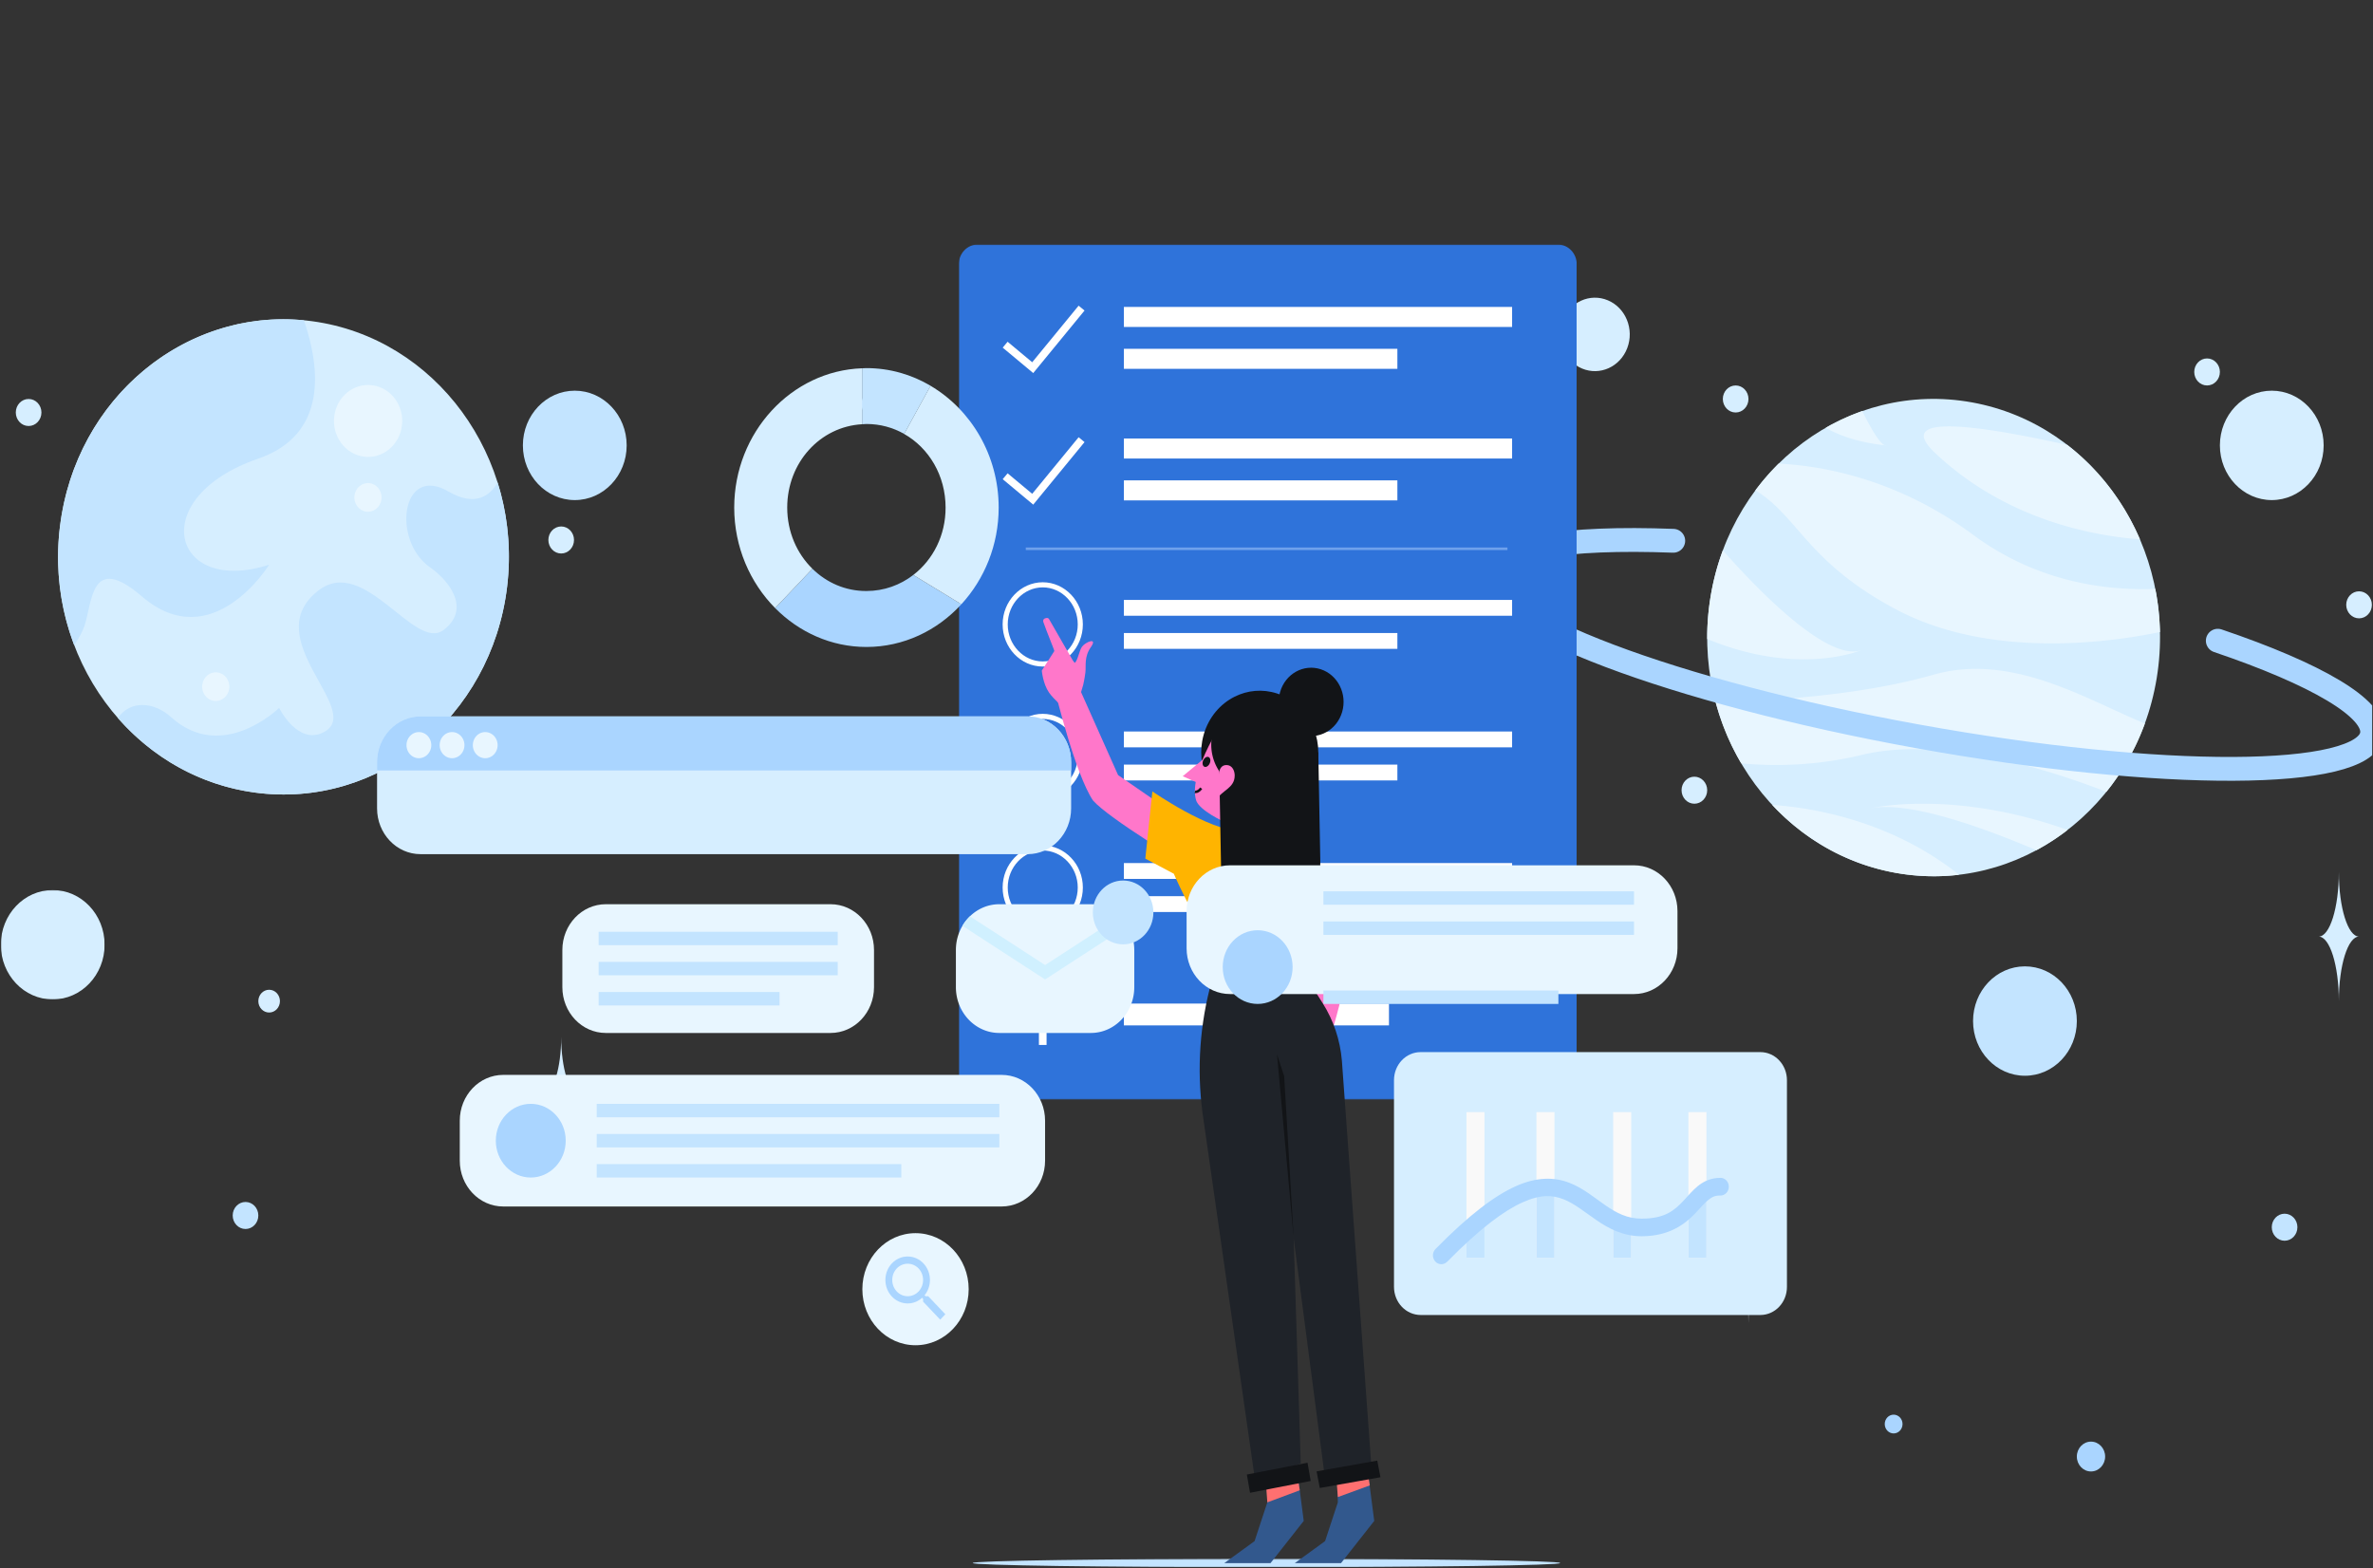 <svg width="1952" height="1290" fill="none" xmlns="http://www.w3.org/2000/svg"><rect width="100%" height="100%" fill="#333333" stroke="none"/><g clip-path="url('#clip0_255_26788')"><g clip-path="url('#clip1_255_26788')"><path fill-rule="evenodd" clip-rule="evenodd" d="M515.49 366.383c0 24.85-19.11 44.996-42.683 44.996s-42.684-20.146-42.684-44.996c0-24.851 19.111-44.996 42.684-44.996 23.573 0 42.683 20.145 42.683 44.996M1708.38 839.945c0 24.851-19.11 44.995-42.69 44.995-23.57 0-42.68-20.144-42.68-44.995s19.11-44.995 42.68-44.995c23.58 0 42.69 20.144 42.69 44.995" fill="#C3E4FF"/><path fill-rule="evenodd" clip-rule="evenodd" d="M1911.41 366.383c0 24.85-19.11 44.996-42.68 44.996s-42.68-20.146-42.68-44.996c0-24.851 19.11-44.996 42.68-44.996s42.68 20.145 42.68 44.996" fill="#D6EEFF"/><mask id="mask0_255_26788" style="mask-type:luminance" maskUnits="userSpaceOnUse" x="0" y="732" width="87" height="91"><path fill-rule="evenodd" clip-rule="evenodd" d="M.68 732.168h85.366v89.992H.68v-89.992Z" fill="#fff"/></mask><g mask="url('#mask0_255_26788')"><path fill-rule="evenodd" clip-rule="evenodd" d="M86.047 777.163c0 24.851-19.11 44.997-42.683 44.997S.68 802.014.68 777.163c0-24.85 19.11-44.995 42.684-44.995 23.572 0 42.683 20.145 42.683 44.995" fill="#D6EEFF"/></g><path fill-rule="evenodd" clip-rule="evenodd" d="M1338.56 286.33c-5.88 15.486-22.57 23.008-37.26 16.801-14.69-6.208-21.82-23.794-15.94-39.281 5.89-15.486 22.58-23.009 37.27-16.801 14.69 6.208 21.82 23.795 15.93 39.281M476.251 899.726c-8.074 0-14.623 20.94-14.623 46.766 0-25.826-6.545-46.766-14.623-46.766 8.078 0 14.623-20.94 14.623-46.765 0 25.825 6.549 46.765 14.623 46.765" fill="#D6EEFF"/><path fill-rule="evenodd" clip-rule="evenodd" d="M212.501 999.892c0 6.138-4.721 11.118-10.545 11.118-5.825 0-10.546-4.98-10.546-11.118 0-6.139 4.721-11.116 10.546-11.116 5.824 0 10.545 4.977 10.545 11.116" fill="#C3E4FF"/><path fill-rule="evenodd" clip-rule="evenodd" d="M594.321 610.745c0 10.386-7.986 18.805-17.839 18.805-9.851 0-17.838-8.419-17.838-18.805s7.987-18.805 17.838-18.805c9.853 0 17.839 8.419 17.839 18.805" fill="#AAD5FF"/><path fill-rule="evenodd" clip-rule="evenodd" d="M729.746 332.381c0 6.139-4.721 11.116-10.544 11.116-5.825 0-10.546-4.977-10.546-11.116 0-6.14 4.721-11.117 10.546-11.117 5.823 0 10.544 4.977 10.544 11.117M472.173 444.201c0 6.139-4.721 11.116-10.545 11.116-5.825 0-10.546-4.977-10.546-11.116 0-6.14 4.721-11.117 10.546-11.117 5.824 0 10.545 4.977 10.545 11.117M34.084 339.326c0 6.139-4.721 11.116-10.545 11.116-5.825 0-10.546-4.977-10.546-11.116 0-6.139 4.721-11.117 10.546-11.117 5.824 0 10.545 4.978 10.545 11.117M1826.05 305.976c0 6.139-4.72 11.116-10.55 11.116-5.82 0-10.54-4.977-10.54-11.116 0-6.139 4.72-11.116 10.54-11.116 5.83 0 10.55 4.977 10.55 11.116M1951.07 497.547c0 6.139-4.72 11.116-10.55 11.116-5.82 0-10.54-4.977-10.54-11.116 0-6.139 4.72-11.116 10.54-11.116 5.83 0 10.55 4.977 10.55 11.116M1404.32 650.045c0 6.139-4.72 11.116-10.55 11.116-5.82 0-10.54-4.977-10.54-11.116 0-6.139 4.72-11.116 10.54-11.116 5.83 0 10.55 4.977 10.55 11.116M1438.27 328.21c0 6.14-4.72 11.117-10.54 11.117-5.83 0-10.55-4.977-10.55-11.117 0-6.14 4.72-11.117 10.55-11.117 5.82 0 10.54 4.977 10.54 11.117" fill="#D6EEFF"/><path fill-rule="evenodd" clip-rule="evenodd" d="M1889.82 1009.54c0 6.14-4.72 11.12-10.54 11.12-5.83 0-10.55-4.98-10.55-11.12 0-6.14 4.72-11.114 10.55-11.114 5.82 0 10.54 4.974 10.54 11.114" fill="#C3E4FF"/><path fill-rule="evenodd" clip-rule="evenodd" d="M905.216 339.326c-9.667 0-17.508 25.073-17.508 55.994 0-30.921-7.837-55.994-17.508-55.994 9.671 0 17.508-25.072 17.508-55.994 0 30.922 7.841 55.994 17.508 55.994M1459.46 1020.66c-11.7 0-21.19 30.34-21.19 67.75 0-37.41-9.48-67.75-21.18-67.75 11.7 0 21.18-30.338 21.18-67.752 0 37.414 9.49 67.752 21.19 67.752" fill="#E8F6FF"/><path fill-rule="evenodd" clip-rule="evenodd" d="M1940.52 770.453c-9.17 0-16.61 23.782-16.61 53.113 0-29.331-7.43-53.113-16.6-53.113 9.17 0 16.6-23.783 16.6-53.114 0 29.331 7.44 53.114 16.61 53.114M995.914 524.486c0 7.438-5.719 13.467-12.775 13.467-7.057 0-12.778-6.029-12.778-13.467 0-7.438 5.721-13.469 12.778-13.469 7.056 0 12.775 6.031 12.775 13.469" fill="#D6EEFF"/><path fill-rule="evenodd" clip-rule="evenodd" d="M795.846 457.015c0 4.587-3.528 8.305-7.878 8.305-4.351 0-7.878-3.718-7.878-8.305s3.527-8.304 7.878-8.304c4.35 0 7.878 3.717 7.878 8.304" fill="#C3E4FF"/><path fill-rule="evenodd" clip-rule="evenodd" d="M1126.65 352.508c0 13.457-10.35 24.367-23.11 24.367-12.77 0-23.12-10.91-23.12-24.367 0-13.458 10.35-24.367 23.12-24.367 12.76 0 23.11 10.909 23.11 24.367" fill="#D6EEFF"/><path fill-rule="evenodd" clip-rule="evenodd" d="M1731.66 1198.2c0 6.77-5.21 12.27-11.64 12.27-6.43 0-11.64-5.5-11.64-12.27 0-6.78 5.21-12.28 11.64-12.28 6.43 0 11.64 5.5 11.64 12.28M1565 1171.46c0 4.26-3.28 7.72-7.32 7.72-4.04 0-7.32-3.46-7.32-7.72s3.28-7.72 7.32-7.72c4.04 0 7.32 3.46 7.32 7.72" fill="#AAD5FF"/><path fill-rule="evenodd" clip-rule="evenodd" d="M545.07 770.453c0 4.261-3.277 7.716-7.319 7.716-4.043 0-7.321-3.455-7.321-7.716 0-4.262 3.278-7.716 7.321-7.716 4.042 0 7.319 3.454 7.319 7.716M230.274 823.567c0 5.174-3.978 9.368-8.886 9.368-4.908 0-8.887-4.194-8.887-9.368s3.979-9.368 8.887-9.368 8.886 4.194 8.886 9.368M209.611 651.965C311.175 665.7 404.07 590.038 417.099 482.972c13.028-107.066-58.744-204.994-160.308-218.729C155.228 250.51 62.333 326.17 49.304 433.236 36.275 540.302 108.048 638.231 209.61 651.965" fill="#D6EEFF"/><path fill-rule="evenodd" clip-rule="evenodd" d="M299.213 375.636c15.379 2.08 29.447-9.378 31.42-25.59 1.973-16.213-8.895-31.043-24.276-33.122-15.379-2.081-29.447 9.377-31.419 25.59-1.974 16.213 8.896 31.043 24.275 33.122M301.259 420.891c6.131.829 11.739-3.738 12.526-10.203.786-6.462-3.547-12.375-9.678-13.204-6.132-.828-11.739 3.738-12.526 10.202-.786 6.464 3.547 12.375 9.678 13.205M176.054 576.57c6.131.83 11.739-3.738 12.526-10.201.786-6.464-3.547-12.376-9.678-13.206-6.132-.828-11.739 3.739-12.526 10.202-.786 6.464 3.547 12.377 9.678 13.205" fill="#E8F6FF"/><path fill-rule="evenodd" clip-rule="evenodd" d="M116.786 490.682c57.906 49.662 104.649-26.148 104.649-26.148-80.07 25.836-102.226-55.065-9.196-87.165 57.699-19.912 51.105-74.965 37.772-113.902-98.886-9.563-187.968 65.083-200.707 169.774-4.168 34.249.337 67.562 11.73 97.487 3.885-5.706 6.867-11.247 8.388-15.72 6.76-19.85 4.965-60.69 47.364-24.326M209.612 651.971c101.569 13.734 194.46-61.934 207.488-168.993 3.643-29.94.653-59.163-7.756-86.029-6.046 10.489-18.016 20.437-40.624 7.303-38.576-22.393-46.456 40.304-15.185 62.285 17.643 12.403 33.218 35.12 11.414 51.669-23.953 18.182-65.01-61.865-103.002-32.449-51.022 39.508 38.447 98.862 4.305 116.584-21.343 11.078-36.643-19.995-36.643-19.995s-46.641 45.781-88.882 7.599c-14.053-12.703-33.524-14.176-43.768.734 28.516 32.6 67.666 55.209 112.653 61.292" fill="#C3E4FF"/><path fill-rule="evenodd" clip-rule="evenodd" d="M1774.1 557.747c-17.42 106.853-113.72 178.584-215.08 160.215-101.36-18.37-169.4-119.883-151.98-226.737 17.43-106.853 113.72-178.583 215.08-160.214 101.37 18.37 169.41 119.883 151.98 226.736" fill="#D6EEFF"/><path fill-rule="evenodd" clip-rule="evenodd" d="M1776.78 519.918c-39.98 8.346-139.25 22.712-217.13-18.626-73.1-38.814-80.38-76.41-115.66-97.94a189.477 189.477 0 0 1 19.13-21.987c36.99 1.884 98.17 12.914 159.9 58.56 52.41 38.765 108.73 46.102 149.9 44.502a205.35 205.35 0 0 1 3.86 35.491M1531.51 534.665c-2.73 1.145-53.38 21.531-127.19-9.036a207.64 207.64 0 0 1 2.72-34.407 205.116 205.116 0 0 1 10.16-38.507c26.3 29.865 86.12 92.783 114.31 81.95M1764.35 595.145c-7.6 20.854-18.4 39.787-31.68 56.27-46.51-18.157-134.81-46.422-201.04-30.431-37.18 8.974-71.46 9.565-99.31 6.98a202.205 202.205 0 0 1-21.15-50.644c39.93-.567 116.01-4.235 179.41-22.307 65.04-18.539 127.84 21.642 173.77 40.132M1700.79 682.732a184.932 184.932 0 0 1-25.63 16.656c-45.84-19.413-104.5-40.377-136.16-34.505 3.91-.887 69.85-14.871 161.79 17.849M1760.3 443.643c-35.68-2.561-109.26-14.92-168.63-71.141-32.68-30.948 26.35-24.879 108.87-6.488 25.99 20.066 46.55 46.915 59.76 77.629M1611.53 719.602c-17.08 2.032-34.71 1.588-52.51-1.637-40-7.251-74.81-27.452-101.22-55.827 32.25 2.204 97.09 12.47 153.73 57.464M1550.38 366.272c-5.92-.566-30.02-3.434-48.52-14.39a181.66 181.66 0 0 1 30.01-13.739c6.73 13.579 14.1 26.455 18.51 28.129M1551.75 366.383c-.41.111-.85.062-1.34-.111.86.074 1.34.111 1.34.111" fill="#E8F6FF"/><path d="M1824.33 527.071c80.55 27.313 130.28 55.814 126.82 77.033-6.07 37.209-173.43 37.934-373.83 1.617-200.39-36.316-357.92-95.921-351.85-133.132 3.56-21.797 62.46-31.074 150.93-27.72" stroke="#AAD5FF" stroke-width="19.6" stroke-linecap="round"/></g><g clip-path="url('#clip2_255_26788')"><mask id="mask1_255_26788" style="mask-type:luminance" maskUnits="userSpaceOnUse" x="800" y="1282" width="484" height="8"><path fill-rule="evenodd" clip-rule="evenodd" d="M800.052 1282.31h483.498v6.96H800.052v-6.96Z" fill="#fff"/></mask><g mask="url('#mask1_255_26788')"><path fill-rule="evenodd" clip-rule="evenodd" d="M800.052 1285.79c0 1.92 108.235 3.48 241.748 3.48 133.52 0 241.75-1.56 241.75-3.48s-108.23-3.48-241.75-3.48c-133.513 0-241.748 1.56-241.748 3.48" fill="#C3E4FF"/></g><mask id="mask2_255_26788" style="mask-type:luminance" maskUnits="userSpaceOnUse" x="788" y="201" width="510" height="704"><path fill-rule="evenodd" clip-rule="evenodd" d="M788.654 201.165h508.376v703.364H788.654V201.165Z" fill="#fff"/></mask><g mask="url('#mask2_255_26788')"><path fill-rule="evenodd" clip-rule="evenodd" d="M1281.51 904.529H804.172c-8.535 0-15.518-7.36-15.518-16.355V217.521c0-8.996 6.983-16.356 15.518-16.356h477.338c8.53 0 15.52 7.36 15.52 16.356v670.653c0 8.995-6.99 16.355-15.52 16.355" fill="#2F73DA"/></g><path fill-rule="evenodd" clip-rule="evenodd" d="M924.495 506.546h319.345v-13.025H924.495v13.025ZM924.495 533.781h224.975v-13.025H924.495v13.025ZM924.495 843.498h218.055v-17.91H924.495v17.91Z" fill="#fff"/><path clip-rule="evenodd" d="M857.747 546.214c-16.993 0-30.895-14.653-30.895-32.563 0-17.909 13.902-32.563 30.895-32.563 16.992 0 30.895 14.654 30.895 32.563 0 17.91-13.903 32.563-30.895 32.563ZM857.747 762.676c-16.993 0-30.895-14.653-30.895-32.563 0-17.91 13.902-32.563 30.895-32.563 16.992 0 30.895 14.653 30.895 32.563 0 17.91-13.903 32.563-30.895 32.563ZM857.747 654.445c-16.993 0-30.895-14.653-30.895-32.563 0-17.909 13.902-32.563 30.895-32.563 16.992 0 30.895 14.654 30.895 32.563 0 17.91-13.903 32.563-30.895 32.563Z" stroke="#fff" stroke-width="4.2"/><path fill-rule="evenodd" clip-rule="evenodd" d="M924.495 614.777h319.345v-13.025H924.495v13.025ZM924.495 642.011h224.975v-13.025H924.495v13.025ZM924.495 723.009h319.345v-13.026H924.495v13.026ZM924.495 750.243h224.975v-13.026H924.495v13.026Z" fill="#fff"/><path d="m826.825 391.777 22.676 18.897 40.194-48.991M826.825 283.545l22.676 18.897 40.194-48.99" stroke="#fff" stroke-width="6.3"/><path fill-rule="evenodd" clip-rule="evenodd" d="M924.495 268.962h319.345v-16.473H924.495v16.473ZM924.495 303.406h224.975v-16.474H924.495v16.474ZM924.495 377.193h319.345v-16.474H924.495v16.474ZM924.495 411.636h224.975v-16.473H924.495v16.473Z" fill="#fff"/><path d="M843.793 451.433h396.217" stroke="#6FA1EC" stroke-width="2.1"/><path d="M857.747 809.48v50.128M833.967 834.543h47.561" stroke="#fff" stroke-width="6.3"/><path fill-rule="evenodd" clip-rule="evenodd" d="m889.001 570.272 2.032-6.879s1.146-4.864 1.808-10.279c.661-5.416-1.235-12.589 4.527-20.83 5.759-8.233-4.275-4.288-7.206-.427-2.443 3.219-3.444 11.176-6.046 13.446-1.405-1.426-2.193-2.986-2.193-2.986l-18.742-32.587c-.387-1.031-1.418-1.601-2.415-1.347l-1.125.297c-1.185.312-1.855 1.651-1.437 2.888 2.243 6.688 9.412 23.923 9.072 24.006l-10.301 16.083s.885 10.729 5.952 18.082c2.138 3.116 5.762 6.602 7.745 8.555" fill="#FF77CA"/><path fill-rule="evenodd" clip-rule="evenodd" d="M975.507 711.323s-63.317-37.876-76.435-52.835c-14.624-21.872-30.712-88.339-30.712-88.339l20.372-2 30.994 69.461 68.78 47.471-12.999 26.242ZM1082.42 888.343l-14.4-6.26 13.66-81.898-21.3-47.054 30.79-18.556s15.22 45.231 15.64 60.015c.74 25.872-24.39 93.753-24.39 93.753" fill="#FF77CA"/><path fill-rule="evenodd" clip-rule="evenodd" d="m1100.11 743.982-41.02 14.714-12.19-50.948 32.18-10.327 21.03 46.561Z" fill="#E07C02"/><path fill-rule="evenodd" clip-rule="evenodd" d="m947.946 651.038-5.829 55.286 23.454 12.437s8.428 19.45 14.704 29.539c9.229 14.83 17.499 54.272 17.499 54.272h75.846l.48-30.947s18.75-73.786.67-82.127c-18.48-8.538-27.52-6.053-54.61-6.01-25.499.046-72.214-32.45-72.214-32.45" fill="#FFB400"/><path fill-rule="evenodd" clip-rule="evenodd" d="m1069.98 1203.93-37.58 13.84-42.269-295.637c-5.674-36.152-4.01-73.164 4.884-108.588l2.76-10.972h54.765l11.61 216.007 5.83 185.35Z" fill="#1F2329"/><path fill-rule="evenodd" clip-rule="evenodd" d="m1128.78 1215.89-39.3-3.21-25.34-194.1-32.76-216.008h42.23l14.35 22.569c8.96 14.114 14.41 30.371 15.85 47.29l24.97 343.459Z" fill="#1F2329"/><path fill-rule="evenodd" clip-rule="evenodd" d="m1072.43 1251.15-27.33 34.74h-38.04l24.95-18.13 10.48-31.88-.41-15.89 24.59-13.26 5.76 44.42Z" fill="#32588D"/><path fill-rule="evenodd" clip-rule="evenodd" d="m1066.54 1209.28 2.62 16.67-26.67 9.93-1.26-17.41 25.31-9.19Z" fill="#FF7070"/><path fill-rule="evenodd" clip-rule="evenodd" d="m1130.43 1251.15-27.33 34.74h-38.05l24.95-18.13 10.49-31.88-.41-15.89 24.58-13.26 5.77 44.42Z" fill="#32588D"/><path fill-rule="evenodd" clip-rule="evenodd" d="m1124.06 1205.34 2.73 16.58-26.27 9.61-1.39-17.3 24.93-8.89Z" fill="#FF7070"/><path fill-rule="evenodd" clip-rule="evenodd" d="m1078.18 1218.29-49.91 9.71-2.63-15.01 49.92-9.7 2.62 15ZM1135.54 1215.23l-49.91 8.84-2.62-13.67 49.91-8.85 2.62 13.68ZM1082.25 633.915c-7.84 26.778-34.8 41.784-60.2 33.516-23.628-7.69-37.597-32.806-33.119-57.822.33-1.88.773-3.76 1.321-5.633 4.136-14.105 13.568-24.944 25.288-30.833 10.52-5.292 22.89-6.587 34.92-2.676 25.4 8.269 39.64 36.677 31.79 63.448" fill="#121417"/><path fill-rule="evenodd" clip-rule="evenodd" d="M1104.03 585.708c-4.35 14.841-19.29 23.157-33.37 18.574-14.08-4.582-21.97-20.328-17.62-35.169 4.34-14.84 19.28-23.155 33.36-18.573 14.08 4.581 21.97 20.328 17.63 35.168" fill="#121417"/><path fill-rule="evenodd" clip-rule="evenodd" d="m990.044 624.347-17.168 14.185 11.651 5.158 5.517-19.343Z" fill="#FF77CA"/><path fill-rule="evenodd" clip-rule="evenodd" d="M1007.12 676.122s-20.827-9.478-23.271-17.923c-6.877-23.778 25.691-70.409 25.691-70.409l39.3 50.647s-6.27 49.724-6.42 49.724c-.12 0-34.88-.436-34.88-.436l-.42-11.603Z" fill="#FF77CA"/><path fill-rule="evenodd" clip-rule="evenodd" d="M989.814 625.397c-1.016 2.166-.669 4.524.776 5.267 1.445.743 3.439-.412 4.455-2.578 1.017-2.165.669-4.523-.775-5.265-1.445-.743-3.44.411-4.456 2.576M1050.78 644.24c-12.4 9.411-29.14 8.139-40.93-2.003-.94-.797-1.84-1.65-2.71-2.571a36.635 36.635 0 0 1-3.91-4.826c-11.308-16.548-8.345-39.162 6.62-50.518a30.86 30.86 0 0 1 4.47-2.84c14.5-7.594 32.88-2.728 43.1 12.23 11.2 16.39 8.38 38.731-6.21 50.191a7.09 7.09 0 0 1-.43.337" fill="#121417"/><path fill-rule="evenodd" clip-rule="evenodd" d="m1061.17 738.215-56.27 1.086-2.19-118.772 81.7-1.575 1.67 90.158c.29 15.802-10.86 28.832-24.91 29.103M1050.45 867.374l5.89 17.894 7.88 133.772-13.77-151.666Z" fill="#121417"/><path fill-rule="evenodd" clip-rule="evenodd" d="M1002.51 640.265s-1.03-10.916 6.25-10.905c5.43.008 6.9 5.453 6.89 8.598-.01 10.618-10.97 12.218-14.81 19.903" fill="#FF77CA"/><path d="M982.937 651.379s2.385.691 5.162-2.957" stroke="#121417" stroke-width="2.1"/></g><g clip-path="url('#clip3_255_26788')"><path fill-rule="evenodd" clip-rule="evenodd" d="M683.214 849.748H498.325c-19.738 0-35.738-16.871-35.738-37.679v-30.555c0-20.81 16-37.679 35.738-37.679h184.889c19.738 0 35.739 16.869 35.739 37.679v30.555c0 20.808-16.001 37.679-35.739 37.679" fill="#E8F6FF"/><path d="M1168.64 865.49H1448c12.13 0 21.92 10.322 21.92 23.15v169.97c0 12.83-9.79 23.15-21.92 23.15h-279.36c-12.17-.05-21.96-10.37-21.96-23.2V888.64c0-12.828 9.79-23.15 21.96-23.15Z" fill="#D6EEFF"/><path d="M1206.29 914.847h14.83v119.863h-14.83V914.847ZM1263.86 914.847h14.83v119.863h-14.83V914.847ZM1326.98 914.847h14.83v119.863h-14.83V914.847ZM1388.87 914.847h14.83v119.863h-14.83V914.847Z" fill="#F9F9F9"/><path d="M1388.87 984.85h14.83v49.86h-14.83v-49.86ZM1326.98 1007.9h14.83v26.81h-14.83v-26.81ZM1263.86 976.833h14.83v57.877h-14.83v-57.877ZM1206.29 1006.45h14.83v28.26h-14.83v-28.26Z" fill="#C3E4FF"/><path d="M1415.11 968.965c-7.42-.1-13.64 2.806-18.35 6.615-4.7 3.808-8.17 8.218-11.93 12.176-7.51 7.918-15.16 14.734-34.46 14.734-11.79 0-20.49-4.612-29.52-10.775-9.08-6.214-18.16-14.181-30-18.741-11.83-4.61-26.38-5.061-43.92 2.806-17.54 7.867-38.55 23.652-66.02 51.61-2.81 2.76-2.95 7.32-.34 10.28 2.62 2.95 6.94 3.1 9.75.35.05-.05.09-.1.19-.15 26.81-27.31 46.82-41.996 61.89-48.761 15.07-6.765 24.76-6.063 33.75-2.555 8.98 3.507 17.35 10.523 27.24 17.286 9.88 6.77 21.72 13.13 37.03 13.13 22.76 0 35.74-10.07 44.2-18.991 4.23-4.46 7.51-8.419 10.6-10.874 3.05-2.456 5.52-3.658 9.79-3.608 3.81.1 6.99-3.057 7.09-7.116.09-4.008-2.9-7.366-6.75-7.466-.14.05-.19.05-.24.05Z" fill="#AAD5FF"/><path fill-rule="evenodd" clip-rule="evenodd" d="M492.439 777.521h196.662v-11.043H492.439v11.043ZM492.439 802.313h196.662V791.27H492.439v11.043ZM492.439 827.104h148.789v-11.042H492.439v11.042Z" fill="#C3E4FF"/><path fill-rule="evenodd" clip-rule="evenodd" d="M823.928 992.49H413.946c-19.739 0-35.74-16.87-35.74-37.68v-32.9c0-20.81 16.001-37.68 35.74-37.68h409.982c19.739 0 35.74 16.87 35.74 37.68v32.9c0 20.81-16.001 37.68-35.74 37.68" fill="#E8F6FF"/><path fill-rule="evenodd" clip-rule="evenodd" d="M490.854 919.091h331.194v-11.043H490.854v11.043ZM490.854 943.882h331.194V932.84H490.854v11.042ZM490.854 968.673h250.573v-11.042H490.854v11.042Z" fill="#C3E4FF"/><path fill-rule="evenodd" clip-rule="evenodd" d="M465.354 938.361c0 16.741-12.872 30.312-28.752 30.312-15.879 0-28.752-13.571-28.752-30.312s12.873-30.313 28.752-30.313c15.88 0 28.752 13.572 28.752 30.313" fill="#AAD5FF"/><path fill-rule="evenodd" clip-rule="evenodd" d="M1344.13 817.733h-332.32c-19.732 0-35.734-16.87-35.734-37.679V749.5c0-20.81 16.002-37.679 35.734-37.679h332.32c19.74 0 35.74 16.869 35.74 37.679v30.554c0 20.809-16 37.679-35.74 37.679" fill="#E8F6FF"/><path fill-rule="evenodd" clip-rule="evenodd" d="M1088.62 744.265h255.48v-11.042h-255.48v11.042ZM1088.62 769.057h255.48v-11.042h-255.48v11.042ZM1088.62 825.863h193.29v-11.042h-193.29v11.042Z" fill="#C3E4FF"/><path fill-rule="evenodd" clip-rule="evenodd" d="M1063.29 795.55c0 16.742-12.87 30.313-28.75 30.313s-28.75-13.571-28.75-30.313c0-16.741 12.87-30.313 28.75-30.313s28.75 13.572 28.75 30.313" fill="#AAD5FF"/><path fill-rule="evenodd" clip-rule="evenodd" d="M753.095 1106.63c-24.153 0-43.732-20.64-43.732-46.1s19.579-46.1 43.732-46.1c24.152 0 43.732 20.64 43.732 46.1s-19.58 46.1-43.732 46.1" fill="#E8F6FF"/><path fill-rule="evenodd" clip-rule="evenodd" d="M746.639 1066.31c-7.019 0-12.685-5.98-12.685-13.38s5.666-13.37 12.685-13.37 12.685 5.97 12.685 13.37c0 7.4-5.666 13.38-12.685 13.38Zm16.913 0h-2.226l-.79-.81c2.762-3.38 4.426-7.78 4.426-12.57 0-10.67-8.203-19.31-18.323-19.31-10.119 0-18.322 8.64-18.322 19.31 0 10.67 8.203 19.32 18.322 19.32 4.539 0 8.711-1.75 11.924-4.67l.761.84v2.34l14.094 14.83 4.201-4.43-14.067-14.85Z" fill="#AAD5FF"/><path fill-rule="evenodd" clip-rule="evenodd" d="M845.362 702.649H345.909c-19.738 0-35.739-16.87-35.739-37.68v-37.944c0-20.81 16.001-37.68 35.739-37.68h499.453c19.737 0 35.738 16.87 35.738 37.68v37.944c0 20.81-16.001 37.68-35.738 37.68" fill="#D6EEFF"/><path fill-rule="evenodd" clip-rule="evenodd" d="M881.102 627.024v6.798H310.168v-6.798c0-20.808 16.006-37.676 35.743-37.676h499.448c19.738 0 35.743 16.868 35.743 37.676" fill="#AAD5FF"/><path fill-rule="evenodd" clip-rule="evenodd" d="M354.762 612.98c0 5.932-4.561 10.741-10.188 10.741-5.627 0-10.187-4.809-10.187-10.741 0-5.932 4.56-10.741 10.187-10.741s10.188 4.809 10.188 10.741M382.045 612.98c0 5.932-4.561 10.741-10.188 10.741-5.626 0-10.187-4.809-10.187-10.741 0-5.932 4.561-10.741 10.187-10.741 5.627 0 10.188 4.809 10.188 10.741M409.329 612.98c0 5.932-4.562 10.741-10.188 10.741s-10.188-4.809-10.188-10.741c0-5.932 4.562-10.741 10.188-10.741s10.188 4.809 10.188 10.741M933.037 781.512v30.554c0 20.815-16.006 37.683-35.742 37.683h-75.256c-19.737 0-35.735-16.868-35.735-37.683v-30.554c0-7.305 1.975-14.13 5.385-19.908a37.94 37.94 0 0 1 4.446-6.052 35.291 35.291 0 0 1 1.722-1.78c6.361-6.171 14.857-9.936 24.182-9.936h75.256c9.323 0 17.82 3.765 24.182 9.936.593.57 1.168 1.168 1.722 1.78a37.68 37.68 0 0 1 4.445 6.059c3.417 5.778 5.393 12.596 5.393 19.901" fill="#E8F6FF"/><path fill-rule="evenodd" clip-rule="evenodd" d="m927.644 761.612-67.967 44.114-67.987-44.121a37.88 37.88 0 0 1 4.446-6.052 35.291 35.291 0 0 1 1.722-1.78l61.819 40.117 61.8-40.117c.593.57 1.168 1.168 1.722 1.78a37.62 37.62 0 0 1 4.445 6.059" fill="#D0F0FF"/><path fill-rule="evenodd" clip-rule="evenodd" d="M948.763 750.591c0 14.499-11.149 26.254-24.902 26.254-13.753 0-24.902-11.755-24.902-26.254 0-14.5 11.149-26.254 24.902-26.254 13.753 0 24.902 11.754 24.902 26.254" fill="#C3E4FF"/><path d="m668.298 467.882-30.68 32.341c19.548 19.768 46.053 31.992 75.075 31.992 30.547 0 58.311-13.481 78.123-35.135l-39.558-24.099c-10.801 8.312-24.053 13.202-38.565 13.202-17.228.07-32.799-6.915-44.395-18.301Z" fill="#AAD5FF"/><path d="M709.115 302.963c-58.178 2.026-105.158 52.808-105.158 114.556 0 32.411 12.987 61.819 33.661 82.704l30.68-32.341c-12.789-12.503-20.74-30.316-20.74-50.363 0-36.951 27.035-66.568 61.557-68.524v-46.032ZM751.258 472.982l39.558 24.099c18.951-20.676 30.68-48.687 30.68-79.561 0-42.889-22.728-80.539-56.058-100.167l-21.734 39.606c20.409 11.525 34.125 34.227 34.125 60.561.066 22.911-10.403 43.028-26.571 55.462Z" fill="#D6EEFF"/><path d="M709.115 302.963v46.032c1.193-.07 2.386-.209 3.645-.209 11.264 0 21.8 2.933 31.01 8.172l21.734-39.605c-15.638-9.221-33.595-14.529-52.744-14.529-1.259.069-2.452.139-3.645.139Z" fill="#C3E4FF"/></g></g><defs><clipPath id="clip0_255_26788"><path fill="#fff" transform="translate(.68)" d="M0 0h1950.64v1289.27H0z"/></clipPath><clipPath id="clip1_255_26788"><path fill="#fff" transform="translate(.68)" d="M0 0h1950.64v1210.47H0z"/></clipPath><clipPath id="clip2_255_26788"><path fill="#fff" transform="translate(788.654)" d="M0 0h508.373v1289.27H0z"/></clipPath><clipPath id="clip3_255_26788"><path fill="#fff" transform="translate(310.168)" d="M0 0h1175.23v1106.63H0z"/></clipPath></defs></svg>